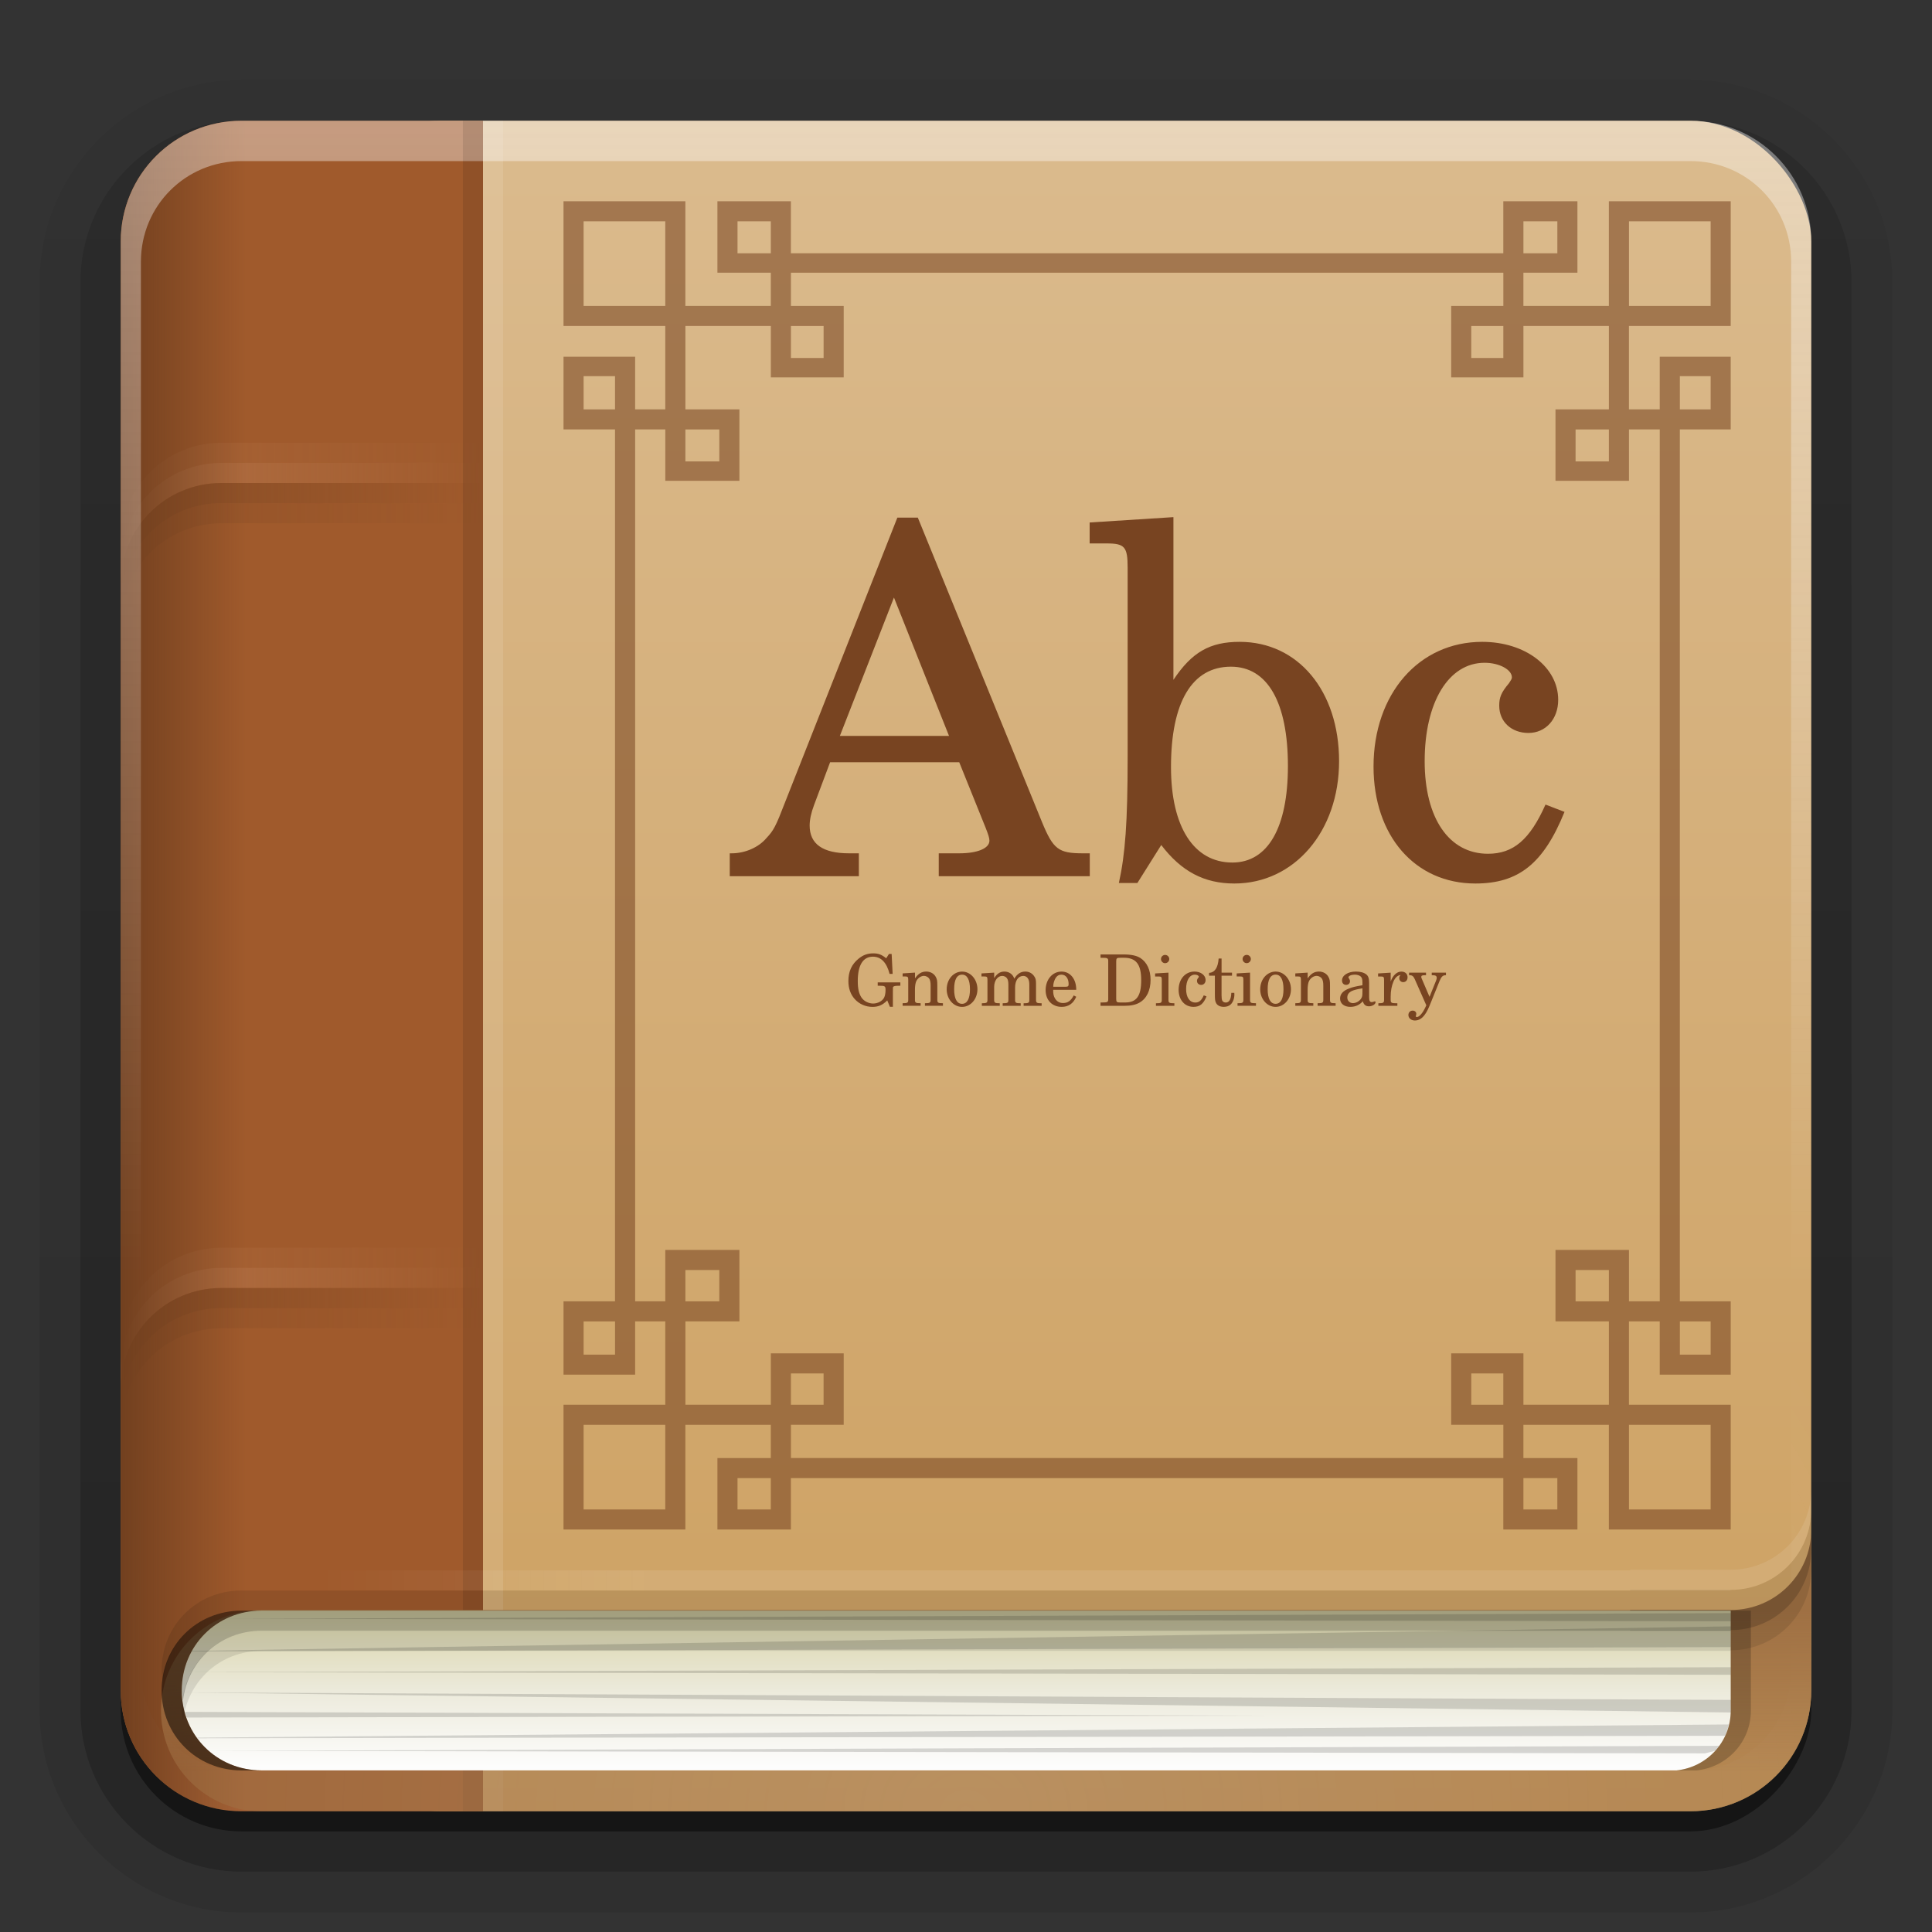 <svg height="96" width="96" xmlns="http://www.w3.org/2000/svg" xmlns:xlink="http://www.w3.org/1999/xlink"><rect width="100%" height="100%" fill="#333333" stroke="none"/><linearGradient id="a"><stop offset="0" stop-color="#fefefe"/><stop offset="1" stop-color="#fefefe" stop-opacity="0"/></linearGradient><linearGradient id="b" gradientUnits="userSpaceOnUse" x1="36.357" x2="36.357" xlink:href="#a" y1="6" y2="63.893"/><radialGradient id="c" cx="48" cy="90.172" gradientTransform="matrix(1.157 0 0 .996 -7.551 .197)" gradientUnits="userSpaceOnUse" r="42" xlink:href="#a"/><linearGradient id="d" gradientUnits="userSpaceOnUse" x1="47.724" x2="47.724" y1="90.448" y2="4.988"><stop offset="0" stop-color="#cda060"/><stop offset="1" stop-color="#dbbb8e"/></linearGradient><linearGradient id="e" gradientUnits="userSpaceOnUse" x1="6" x2="12.227" y1="48.679" y2="48.679"><stop offset="0" stop-color="#72401f"/><stop offset="1" stop-color="#72401f" stop-opacity="0"/></linearGradient><linearGradient id="f"><stop offset="0" stop-color="#784421"/><stop offset="1" stop-color="#784421" stop-opacity="0"/></linearGradient><linearGradient id="g"><stop offset="0" stop-color="#c4875e"/><stop offset="1" stop-color="#c4875e" stop-opacity="0"/></linearGradient><linearGradient id="h" gradientTransform="matrix(1.006 0 0 .994 100 0)" gradientUnits="userSpaceOnUse" x1="45.448" x2="45.448" y1="92.54" y2="7.017"><stop offset="0"/><stop offset="1" stop-opacity=".588"/></linearGradient><linearGradient id="i" gradientTransform="matrix(1.024 0 0 1.012 -1.143 -98.071)" gradientUnits="userSpaceOnUse" x1="32.251" x2="32.251" xlink:href="#h" y1="6.132" y2="90.239"/><linearGradient id="j" gradientTransform="translate(0 -97)" gradientUnits="userSpaceOnUse" x1="32.251" x2="32.251" xlink:href="#h" y1="6.132" y2="90.239"/><linearGradient id="k" gradientUnits="userSpaceOnUse" x1="32" x2="16" xlink:href="#a" y1="80" y2="80"/><linearGradient id="l" gradientUnits="userSpaceOnUse" x1="40" x2="40" y1="88" y2="80"><stop offset="0" stop-color="#fefefe"/><stop offset=".5" stop-color="#eceadb"/><stop offset="1" stop-color="#d8d3a6"/></linearGradient><linearGradient id="m" gradientUnits="userSpaceOnUse" x1="88" x2="88" y1="80" y2="88"><stop offset="0" stop-color="#9f7043"/><stop offset="1" stop-color="#9f7043" stop-opacity=".535"/></linearGradient><linearGradient id="n" gradientUnits="userSpaceOnUse" x1="6" x2="24" xlink:href="#g" y1="66" y2="66"/><linearGradient id="o" gradientUnits="userSpaceOnUse" x1="6" x2="24" xlink:href="#g" y1="65" y2="65"/><linearGradient id="p" gradientUnits="userSpaceOnUse" x1="6" x2="24" xlink:href="#f" y1="68" y2="68"/><linearGradient id="q" gradientUnits="userSpaceOnUse" x1="6" x2="24" xlink:href="#f" y1="67" y2="67"/><g><g fill="url(#i)"><path d="m12-95.031c-5.511 0-10.031 4.52-10.031 10.031v71c0 5.511 4.52 10.031 10.031 10.031h72c5.511 0 10.031-4.52 10.031-10.031v-71c0-5.511-4.52-10.031-10.031-10.031z" opacity=".08" transform="scale(1 -1)"/><path d="m12-94.031c-4.972 0-9.031 4.06-9.031 9.031v71c0 4.972 4.06 9.031 9.031 9.031h72c4.972 0 9.031-4.06 9.031-9.031v-71c0-4.972-4.06-9.031-9.031-9.031z" opacity=".1" transform="scale(1 -1)"/><path d="m12-93c-4.409 0-8 3.591-8 8v71c0 4.409 3.591 8 8 8h72c4.409 0 8-3.591 8-8v-71c0-4.409-3.591-8-8-8z" opacity=".2" transform="scale(1 -1)"/><rect height="85" opacity=".3" rx="7" transform="scale(1 -1)" width="86" x="5" y="-92"/></g><rect fill="url(#j)" height="84" opacity=".45" rx="6" transform="scale(1 -1)" width="84" x="6" y="-91"/></g><rect fill="url(#d)" height="84" rx="6" width="74.122" x="15.878" y="6"/><path d="m12 6c-3.324 0-6 2.676-6 6v72c0 3.324 2.676 6 6 6h12v-84z" fill="#a05a2c"/><g><path d="m11 63c-2.77 0-5 2.23-5 5v1c0-2.77 2.23-5 5-5h13v-1z" fill="url(#n)" opacity=".5"/><path d="m11 62c-2.77 0-5 2.23-5 5v1c0-2.77 2.23-5 5-5h13v-1z" fill="url(#o)" opacity=".2"/><path d="m11 65c-2.77 0-5 2.23-5 5v1c0-2.77 2.23-5 5-5h13v-1z" fill="url(#p)" opacity=".3"/><path d="m11 64c-2.77 0-5 2.23-5 5v1c0-2.77 2.23-5 5-5h13v-1z" fill="url(#q)" opacity=".6"/></g><g transform="translate(0 -20)"><path d="m11 63c-2.77 0-5 2.23-5 5v1c0-2.77 2.23-5 5-5h13v-1z" fill="url(#n)" opacity=".5"/><path d="m11 62c-2.77 0-5 2.23-5 5v1c0-2.77 2.23-5 5-5h13v-1z" fill="url(#o)" opacity=".2"/><path d="m11 65c-2.77 0-5 2.23-5 5v1c0-2.77 2.23-5 5-5h13v-1z" fill="url(#p)" opacity=".3"/><path d="m11 64c-2.77 0-5 2.23-5 5v1c0-2.77 2.23-5 5-5h13v-1z" fill="url(#q)" opacity=".6"/></g><g transform="translate(0 -40)"><path d="m11 63c-2.77 0-5 2.23-5 5v1c0-2.77 2.23-5 5-5h13v-1z" fill="url(#n)" opacity=".5"/><path d="m11 62c-2.77 0-5 2.23-5 5v1c0-2.77 2.23-5 5-5h13v-1z" fill="url(#o)" opacity=".2"/><path d="m11 65c-2.77 0-5 2.23-5 5v1c0-2.77 2.23-5 5-5h13v-1z" fill="url(#p)" opacity=".3"/><path d="m11 64c-2.77 0-5 2.23-5 5v1c0-2.77 2.23-5 5-5h13v-1z" fill="url(#q)" opacity=".6"/></g><path d="m12 90c-3.324 0-6-2.676-6-6v-2-68-2c0-.335.041-.651.094-.969.049-.296.097-.597.188-.875.01-.03.021-.064.031-.094.099-.288.235-.547.375-.812.145-.274.316-.536.5-.781s.374-.473.594-.688c.44-.428.943-.815 1.5-1.094.279-.14.573-.247.875-.344-.256.1-.487.236-.719.375-.007.004-.024-.004-.031 0-.032.019-.062.043-.094.062-.12.077-.231.164-.344.25-.106.081-.213.161-.312.25-.178.161-.347.345-.5.531-.108.13-.218.265-.312.406-.025.038-.038.086-.062.125-.065.103-.13.205-.188.312-.101.195-.206.416-.281.625-.008.022-.024.041-.031.062-.032.092-.036.187-.062.281-.03.107-.07.203-.094.312-.073.342-.125.698-.125 1.062v2 68 2c0 2.782 2.218 5 5 5h2 68 2c2.782 0 5-2.218 5-5v-2-68-2c0-.364-.052-.721-.125-1.062-.044-.207-.088-.398-.156-.594-.008-.022-.023-.041-.031-.062-.063-.174-.138-.367-.219-.531-.042-.083-.079-.17-.125-.25-.055-.097-.127-.188-.188-.281-.094-.141-.205-.276-.312-.406-.143-.174-.303-.347-.469-.5-.011-.01-.02-.021-.031-.031-.138-.126-.285-.234-.438-.344-.103-.073-.204-.153-.312-.219-.007-.004-.024.004-.031 0-.232-.139-.463-.275-.719-.375.302.097.596.204.875.344.557.279 1.06.666 1.5 1.094.22.214.409.442.594.688s.355.508.5.781c.14.265.276.525.375.812.01.031.021.063.031.094.09.278.139.579.188.875.052.318.094.634.094.969v2 68 2c0 3.324-2.676 6-6 6z" fill="url(#c)" opacity=".2"/><path d="m12 6c-3.324 0-6 2.676-6 6v72c0 3.324 2.676 6 6 6h9.125v-84z" fill="url(#e)"/><path d="m12 6c-3.324 0-6 2.676-6 6v2 68 2c0 .335.041.651.094.969.049.296.097.597.188.875.01.03.021.064.031.094.099.288.235.547.375.812.145.274.316.536.5.781s.374.473.594.688c.44.428.943.815 1.5 1.094.279.14.573.247.875.344-.256-.1-.487-.236-.719-.375-.007-.004-.024.004-.031 0-.032-.019-.062-.043-.094-.062-.12-.077-.231-.164-.344-.25-.106-.081-.213-.161-.312-.25-.178-.161-.347-.345-.5-.531-.108-.13-.218-.265-.312-.406-.025-.038-.038-.086-.062-.125-.065-.103-.13-.205-.188-.312-.101-.195-.206-.416-.281-.625-.008-.022-.024-.041-.031-.062-.032-.092-.036-.187-.062-.281-.03-.107-.07-.203-.094-.312-.073-.342-.125-.698-.125-1.062v-2-68-2c0-2.782 2.218-5 5-5h2 68 2c2.782 0 5 2.218 5 5v2 68 2c0 .364-.052.721-.125 1.062-.044.207-.088.398-.156.594-.008.022-.023.041-.031.062-.063.174-.138.367-.219.531-.042.083-.079.17-.125.25-.055.097-.127.188-.188.281-.094.141-.205.276-.312.406-.143.174-.303.347-.469.5-.011.01-.02.021-.031.031-.138.126-.285.234-.438.344-.103.073-.204.153-.312.219-.007.004-.024-.004-.031 0-.232.139-.463.275-.719.375.302-.097.596-.204.875-.344.557-.279 1.06-.666 1.5-1.094.22-.214.409-.442.594-.688s.355-.508.5-.781c.14-.265.276-.525.375-.812.01-.031.021-.063.031-.094.09-.278.139-.579.188-.875.052-.318.094-.634.094-.969v-2-68-2c0-3.324-2.676-6-6-6z" fill="url(#b)" opacity=".4"/><path d="m24 6h1v84h-1z" fill="#fefefe" opacity=".1"/><path d="m23 6h1v84h-1z" opacity=".1"/><g fill="#784421"><path d="m28 10v.498 5.202.498h.499 4.558v4.143h-1.498v-2.118-.498h-.499-2.56-.499v.498 2.616.498h.499 2.06v43.325h-2.06-.499v.498 2.648.498h.499 2.56.499v-.498-2.149h1.498v4.143h-4.558-.499v.498 5.202.498h.499 5.057.499v-.498-4.703h4.246v1.651h-2.154-.499v.498 2.554.498h.499 2.653.499v-.498-2.056h35.399v2.056.498h.499 2.685.499v-.498-2.554-.498h-.499-2.185v-1.651h4.246v4.703.498h.499 5.057.499v-.498-5.202-.498h-.499-4.558v-4.143h1.53v2.149.498h.499 2.529.499v-.498-2.648-.498h-.499-2.029v-43.325h2.029.499v-.498-2.616-.498h-.499-2.529-.499v.498 2.118h-1.53v-4.143h4.558.499v-.498-5.202-.498h-.499-5.057-.499v.498 4.703h-4.246v-1.651h2.185.499v-.467-2.585-.498h-.499-2.685-.499v.498 2.087h-35.399v-2.087-.498h-.499-2.653-.499v.498 2.585.467h.499 2.154v1.651h-4.246v-4.703-.498h-.499-5.057zm.999.997h4.058v4.205h-4.058zm7.648 0h1.655v1.589h-1.655zm39.051 0h1.686v1.589h-1.686zm5.245 0h4.058v4.205h-4.058zm-41.642 2.554h35.399v1.651h-2.092-.499v.498 2.585.467h.499 2.591.499v-.467-2.087h4.246v4.143h-2.154-.499v.498 2.585.467h.499 2.653.499v-.467-2.087h1.53v43.325h-1.53v-2.056-.498h-.499-2.653-.499v.498 2.554.498h.499 2.154v4.143h-4.246v-2.056-.498h-.499-2.591-.499v.498 2.554.498h.499 2.092v1.651h-35.399v-1.651h2.123.499v-.498-2.554-.498h-.499-2.622-.499v.498 2.056h-4.246v-4.143h2.185.499v-.498-2.554-.498h-.499-2.685-.499v.498 2.056h-1.498v-43.325h1.498v2.087.467h.499 2.685.499v-.467-2.585-.498h-.499-2.185v-4.143h4.246v2.087.467h.499 2.622.499v-.467-2.585-.498h-.499-2.123zm0 2.648h1.623v1.589h-1.623zm33.806 0h1.592v1.589h-1.592zm-44.108 2.492h1.561v1.651h-1.561zm54.472 0h1.53v1.651h-1.53zm-49.415 2.648h1.686v1.589h-1.686zm44.233 0h1.655v1.589h-1.655zm-44.233 41.767h1.686v1.557h-1.686zm44.233 0h1.655v1.557h-1.655zm-49.29 2.554h1.561v1.651h-1.561zm54.472 0h1.53v1.651h-1.53zm-44.171 2.585h1.623v1.557h-1.623zm33.806 0h1.592v1.557h-1.592zm-44.108 2.554h4.058v4.205h-4.058zm51.944 0h4.058v4.205h-4.058zm-44.296 2.648h1.655v1.557h-1.655zm39.051 0h1.686v1.557h-1.686z" fill-rule="evenodd" opacity=".559"/><path d="m45.606 25.721h-1.017l-5.568 14.114c-.484 1.259-.581 1.428-.944 1.816-.387.46-1.065.75-1.719.75h-.097v1.138h6.415v-1.138h-.484c-1.307 0-1.961-.46-1.961-1.38 0-.291.073-.629.218-1.017l.799-2.13h6.415l1.307 3.244c.145.363.194.533.194.654 0 .387-.605.629-1.501.629h-1.017v1.138h7.505v-1.138h-.339c-1.21 0-1.477-.194-2.034-1.549zm-1.186 3.97 2.736 6.875h-5.423zm13.888-3.995-4.164.266v1.041h.847c.896 0 1.041.169 1.041 1.21v9.417c0 3.244-.121 4.818-.436 6.246h.92l1.186-1.888c.993 1.307 2.13 1.913 3.631 1.913 2.978 0 5.205-2.59 5.205-6.077 0-3.486-2.034-5.931-4.939-5.931-1.477 0-2.373.508-3.292 1.888v-8.086m2.857 7.432c1.816 0 2.832 1.767 2.832 4.939 0 3.05-.993 4.793-2.76 4.793-1.913 0-3.05-1.767-3.05-4.745 0-3.22 1.041-4.987 2.978-4.987m15.631 6.851c-.775 1.743-1.598 2.445-2.857 2.445-1.937 0-3.147-1.767-3.147-4.6 0-2.929 1.186-4.89 2.978-4.89.726 0 1.356.339 1.356.726 0 .073-.048.145-.145.291-.387.46-.484.702-.484 1.114 0 .799.605 1.356 1.453 1.356s1.477-.678 1.477-1.646c0-1.622-1.622-2.881-3.777-2.881-3.147 0-5.399 2.59-5.399 6.198 0 3.438 2.058 5.81 5.06 5.81 2.155 0 3.389-.993 4.43-3.559l-.944-.363"/><path d="m44.307 47.4h-.134l-.138.216c-.23-.184-.386-.244-.644-.244-.279 0-.499.078-.722.258-.35.283-.513.64-.513 1.118 0 .361.106.661.311.891.219.248.545.393.884.393.297 0 .506-.092.736-.322l.131.318h.149v-.778c0-.191 0-.195.021-.219.032-.035.106-.05.297-.05h.053v-.166h-1.125v.166h.067c.297 0 .322.018.322.212 0 .152-.028.294-.071.378-.088.173-.315.294-.545.294-.226 0-.456-.117-.577-.294-.131-.195-.187-.446-.187-.824 0-.789.262-1.21.753-1.21.403 0 .683.29.828.856h.152l-.05-.994m1.158.93-.612.039v.152h.127c.131 0 .152.025.152.177v.845.141c0 .141-.039.166-.265.166h-.014v.127h.895v-.127h-.014c-.23 0-.269-.025-.269-.166v-.141-.368c0-.173.025-.332.064-.414.074-.159.233-.269.386-.269.092 0 .198.053.251.124.053.074.078.184.078.354v.573.141c0 .141-.039.166-.269.166h-.014v.127h.895v-.127h-.014c-.226 0-.265-.025-.265-.166v-.141-.555c0-.255-.011-.318-.074-.439-.088-.17-.269-.272-.477-.272-.226 0-.403.106-.559.34v-.286m2.346-.053c-.432 0-.771.386-.771.881 0 .485.34.874.764.874.424 0 .764-.389.764-.877 0-.485-.34-.877-.757-.877m0 .152c.248 0 .386.258.386.725 0 .47-.138.725-.393.725-.255 0-.393-.255-.393-.722 0-.481.134-.729.4-.729m1.588-.099-.63.039v.152h.145c.131 0 .152.025.152.177v.845.138c0 .145-.039.17-.265.17h-.014v.127h.891v-.127h-.014c-.226 0-.265-.025-.265-.17v-.138-.502c0-.315.173-.548.403-.548.092 0 .191.05.233.117.05.067.071.17.071.315v.619.141c0 .141-.039.166-.269.166h-.014v.127h.895v-.127h-.014c-.226 0-.265-.025-.265-.166v-.141-.47c0-.354.159-.58.407-.58.117 0 .212.067.258.177.032.078.042.156.042.294v.58.141c0 .141-.039.166-.269.166h-.014v.127h.895v-.127h-.014c-.226 0-.265-.025-.265-.17v-.138-.651c0-.219-.021-.294-.113-.414-.103-.131-.248-.202-.417-.202-.23 0-.4.11-.552.354-.06-.212-.251-.354-.488-.354-.212 0-.371.103-.509.325v-.272m4.077.852c.004-.531-.297-.905-.729-.905-.453 0-.792.393-.792.923 0 .495.322.831.799.831.336 0 .577-.166.722-.502l-.124-.067c-.145.272-.294.378-.531.378-.18 0-.311-.078-.403-.233-.064-.106-.092-.23-.088-.424h1.146m-1.142-.152c0-.11.014-.187.05-.286.074-.212.187-.315.357-.315.216 0 .357.187.357.47 0 .103-.032.131-.145.131h-.619m2.732.513v.103c0 .149-.032.166-.315.166h-.067v.166h1.188c.315 0 .555-.05.743-.156.357-.202.555-.605.555-1.135 0-.485-.177-.87-.502-1.082-.195-.124-.456-.18-.859-.18h-1.125v.166h.067c.283 0 .315.018.315.166v.103zm.598.269c-.177 0-.202-.021-.202-.195v-1.829c0-.173.025-.198.202-.198h.184c.605 0 .856.329.856 1.111 0 .792-.23 1.111-.799 1.111zm2.396-1.482-.665.039v.152h.18c.131 0 .152.025.152.177v.845.141c0 .141-.039.166-.265.166h-.025v.127h.916v-.127h-.025c-.23 0-.269-.025-.269-.166v-.141-1.213m-.166-.881c-.113 0-.205.092-.205.205 0 .11.092.205.202.205.117 0 .209-.092.209-.205 0-.113-.092-.205-.205-.205m1.919 2.009c-.113.255-.233.357-.417.357-.283 0-.46-.258-.46-.672 0-.428.173-.714.435-.714.106 0 .198.05.198.106 0 .011-.007.021-.021.042-.057.067-.071.103-.071.163 0 .117.088.198.212.198.124 0 .216-.099.216-.241 0-.237-.237-.421-.552-.421-.46 0-.789.378-.789.905 0 .502.301.849.739.849.315 0 .495-.145.647-.52l-.138-.053m.886-1.128v-.7h-.145c-.035.46-.191.693-.477.714v.138h.29v.902c0 .248.007.336.042.417.057.149.198.23.403.23.138 0 .258-.042.34-.12.117-.113.184-.301.184-.495 0-.021 0-.046-.004-.081h-.149c-.011.318-.103.481-.276.481-.081 0-.152-.042-.177-.103-.021-.05-.032-.138-.032-.265v-.966h.52v-.152h-.52m1.417 0-.665.039v.152h.18c.131 0 .152.025.152.177v.845.141c0 .141-.039.166-.265.166h-.025v.127h.916v-.127h-.025c-.23 0-.269-.025-.269-.166v-.141-1.213m-.166-.881c-.113 0-.205.092-.205.205 0 .11.092.205.202.205.117 0 .209-.092.209-.205 0-.113-.092-.205-.205-.205m1.441.828c-.432 0-.771.386-.771.881 0 .485.34.874.764.874s.764-.389.764-.877c0-.485-.34-.877-.757-.877m0 .152c.248 0 .386.258.386.725 0 .47-.138.725-.393.725-.255 0-.393-.255-.393-.722 0-.481.134-.729.4-.729m1.585-.099-.612.039v.152h.127c.131 0 .152.025.152.177v.845.141c0 .141-.039.166-.265.166h-.014v.127h.895v-.127h-.014c-.23 0-.269-.025-.269-.166v-.141-.368c0-.173.025-.332.064-.414.074-.159.233-.269.386-.269.092 0 .198.053.251.124.053.074.078.184.078.354v.573.141c0 .141-.039.166-.269.166h-.014v.127h.895v-.127h-.014c-.226 0-.265-.025-.265-.166v-.141-.555c0-.255-.011-.318-.074-.439-.088-.17-.269-.272-.477-.272-.226 0-.403.106-.559.34v-.286m3.054.509c0-.223-.039-.336-.141-.421-.117-.092-.29-.141-.516-.141-.396 0-.69.187-.69.442 0 .134.081.219.205.219.11 0 .191-.074.191-.18 0-.046-.018-.096-.053-.145-.021-.025-.025-.035-.025-.046 0-.074.145-.138.315-.138.11 0 .233.035.29.088.067.057.092.141.092.301v.138c-.371.064-.485.092-.658.159-.304.113-.453.279-.453.502 0 .251.202.414.513.414.244 0 .463-.099.615-.279.057.18.145.251.311.251.159 0 .325-.103.325-.205 0-.025-.018-.042-.035-.042-.014 0-.028.004-.053.014-.057.021-.071.025-.099.025-.099 0-.134-.067-.134-.244v-.711m-.332.432c0 .212-.011.262-.071.354-.088.131-.251.219-.403.219-.159 0-.279-.117-.279-.276 0-.149.074-.255.23-.329.11-.05.248-.085.523-.131zm1.403-.941-.626.039v.152h.145c.131 0 .152.025.152.177v.845.141c0 .141-.039.166-.269.166h-.014v.127h.944v-.127h-.067c-.226 0-.265-.025-.265-.166v-.141-.035c0-.265.05-.534.138-.736.085-.198.205-.308.354-.325-.05.057-.064.092-.064.159 0 .113.081.195.195.195.127 0 .216-.096.216-.241 0-.17-.12-.283-.308-.283-.223 0-.417.18-.531.492v-.439m1.929 1.199-.389-.909c-.014-.032-.021-.057-.021-.074 0-.064.042-.088.163-.088h.074v-.127h-.842v.127h.039c.113 0 .177.05.241.191l.577 1.305-.06.124c-.127.269-.294.456-.407.456-.032 0-.057-.014-.057-.035 0-.007.004-.018.007-.032.011-.032.018-.064.018-.092 0-.092-.078-.159-.18-.159-.124 0-.212.092-.212.219 0 .156.138.272.322.272.187 0 .347-.092.488-.283.11-.149.18-.29.336-.683l.403-.997c.088-.216.163-.286.297-.286h.021v-.127h-.707v.127h.057c.134 0 .191.039.191.131 0 .035-.011.081-.035.141l-.322.799"/></g><path d="m90 76c0 2.216-1.784 4-4 4h-4-69c-2.77 0-5 2.23-5 5 0 2.424 1.717 4.442 4 4.906.125.021.247.05.375.062.041.005.084-.004.125 0 .163.013.334.031.5.031h69.094 1.906c3.324 0 6-2.676 6-6z" fill="url(#m)"/><path d="m13 80.031c-2.23 0-3.969 1.739-3.969 3.969s1.739 3.969 3.969 3.969h70.312c1.509-.16 2.688-1.416 2.688-2.969v-4.969z" fill="url(#l)"/><path d="m90 75c0 2.216-1.784 4-4 4h-5v.031h-69c-2.23 0-3.969 1.739-3.969 3.969 0 .172.042.335.062.5.24-1.982 1.848-3.469 3.906-3.469h74v-.031c2.216 0 4-1.784 4-4z" opacity=".1"/><path d="m90 74c0 2.216-1.784 4-4 4h-5v.031h-69c-2.23 0-3.969 1.739-3.969 3.969 0 .172.042.335.062.5.24-1.982 1.848-3.469 3.906-3.469h74v-.031c2.216 0 4-1.784 4-4z" fill="url(#k)" opacity=".1"/><path d="m12 80.031c-2.23 0-3.969 1.739-3.969 3.969s1.739 3.969 3.969 3.969h1c-2.23 0-3.969-1.739-3.969-3.969s1.739-3.969 3.969-3.969z" opacity=".5"/><path d="m86 80.156-74.719.281 74.719.125zm0 .656-76.438 1.219c-.002.004-.029-.004-.031 0-.004.008.004.023 0 .031l76.469-.219zm0 2.031-76.844.25 76.844.125zm-76.969 1.25 76.969 1c.001-.032 0-.062 0-.094v-.531zm.156.969c.026.096.061.188.094.281l53.156-.094zm76.719.625-76.125.656c.009.012.022.019.031.031l75.906-.125c.023-.05.043-.104.062-.156.051-.13.092-.268.125-.406zm-.469 1.062-75.031.25 74.312.125.5-.125c.075-.082.153-.16.219-.25z" opacity=".15"/><path d="m86 80.031v4.969c0 1.553-1.179 2.808-2.688 2.969h1c1.509-.16 2.688-1.416 2.688-2.969v-4.969z" opacity=".2"/><path d="m90 76c0 2.216-1.784 4-4 4h-5v.031h-68c-2.23 0-3.969 1.739-3.969 3.969 0 .172.042.335.062.5.24-1.982 1.848-3.469 3.906-3.469h73v-.031c2.216 0 4-1.784 4-4z" opacity=".25"/><path d="m90 77c0 2.216-1.784 4-4 4h-5v.031h-68c-2.23 0-3.969 1.739-3.969 3.969 0 .172.042.335.062.5.24-1.982 1.848-3.469 3.906-3.469h73v-.031c2.216 0 4-1.784 4-4z" opacity=".1"/></svg>